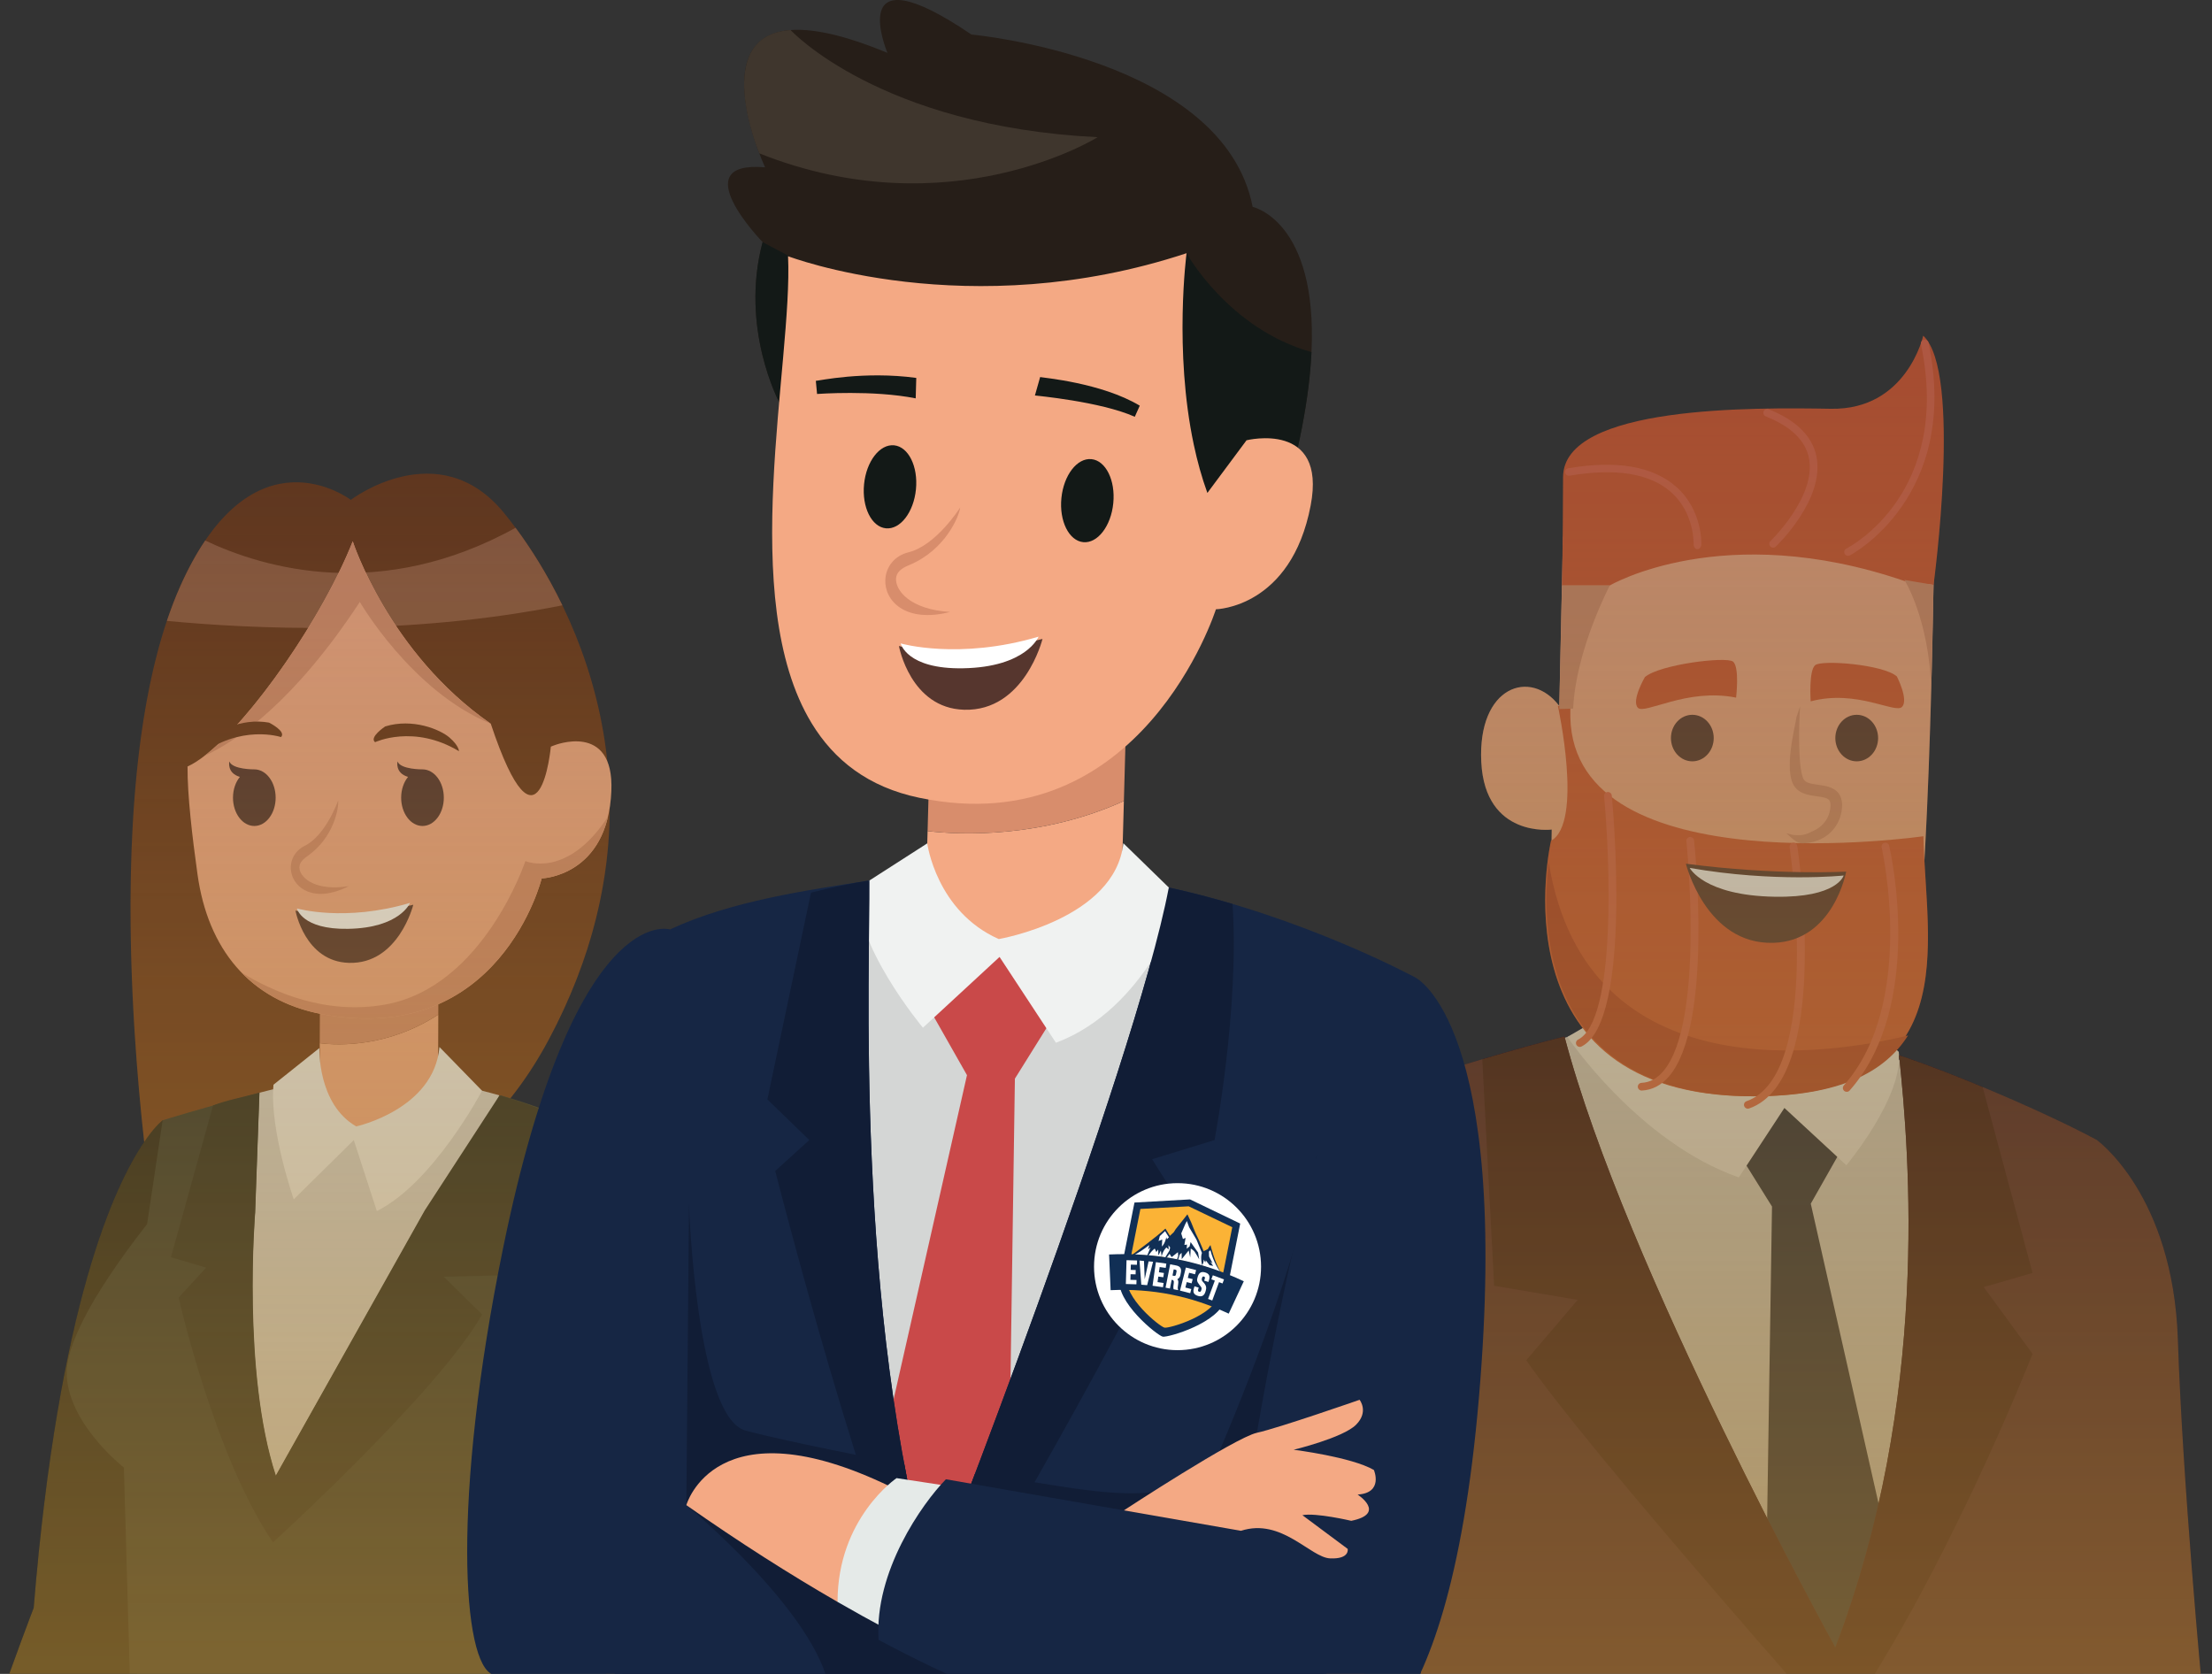 <svg width="481" height="364" viewBox="0 0 481 364" fill="none" xmlns="http://www.w3.org/2000/svg">
<rect x="0" y="0" width="481" height="364" fill="#333333" stroke="none"/>
<g opacity="0.7" clip-path="url(#clip0)">
<path d="M455.905 247.859C455.905 247.859 472.522 259.679 473.575 291.24C474.627 322.8 478.838 367.09 478.838 367.09C478.838 367.09 516.732 424.844 524.101 439.047C524.101 439.047 509.364 470.552 471.47 461.637C471.47 461.637 443.576 398.544 437.786 373.822L455.905 247.859Z" fill="#360F22"/>
<path d="M520.124 365.733L517.355 363.804L409.039 433.443L409.946 436.65L520.124 365.733Z" fill="#873A22"/>
<path d="M398.947 365.056C398.947 365.056 356.108 278.2 334.121 227.654C357.803 218.79 392.39 220.131 414.89 231.357C417.16 252.96 426.232 316.825 398.947 365.056Z" fill="#D4D6D5"/>
<path d="M401.453 248.159L393.752 261.748L412.55 344.897L399.802 361.4L384.024 345.785L385.323 262.366L378.63 251.629L388.156 237.787L401.453 248.159Z" fill="#111D36"/>
<path d="M400.9 217.324C400.9 217.324 399.152 232.92 388.156 237.787C388.156 237.787 364.544 227.654 358.85 215.091L340.84 225.486C340.84 225.486 356.141 248.322 378.104 256.039L388.02 240.932L401.495 253.394C401.495 253.394 413.956 238.487 412.888 228.744L400.9 217.324Z" fill="#F0F2F1"/>
<path d="M420.547 120.7C420.547 120.7 419.501 212.185 414.435 219.274C409.369 226.366 401.493 232.923 378.985 232.923C356.475 232.923 341.153 222.072 339.069 208.647C336.985 195.221 337.421 180.389 337.421 180.389C337.421 180.389 322.944 182.271 322.105 165.728C321.267 149.185 332.84 145.27 339.069 153.511L339.866 116.859C339.866 116.859 345.019 96.684 382.741 94.729C420.464 92.775 420.351 114.835 420.547 120.7Z" fill="#F4A984"/>
<path d="M420.452 127.191C420.452 127.191 426.74 80.819 418.203 73C418.203 73 414.646 89.171 398.16 88.891C381.674 88.612 339.94 88.088 339.892 103.74C339.843 119.394 339.653 127.316 339.653 127.316H350.05C350.05 127.316 374.639 112.837 414.122 126.343C416.311 127.092 417.997 126.754 420.452 127.191Z" fill="#D65730"/>
<path d="M418.242 181.844C418.242 181.844 342.262 192.815 341.472 155.954V153.652L338.762 153.511C338.762 153.511 344.339 178.92 337.267 182.832C337.267 182.832 324.332 238.378 380.983 238.393C427.651 238.405 418.746 205.383 418.242 181.844Z" fill="#D65730"/>
<path d="M350.049 127.316C350.049 127.316 342.643 141.391 342.085 154.097L339.069 154.179L339.652 127.316H350.049V127.316Z" fill="#D88D6C"/>
<path d="M399.094 160.495C399.094 163.29 401.175 165.555 403.745 165.555C406.313 165.555 408.395 163.29 408.395 160.495C408.395 157.7 406.313 155.435 403.745 155.435C401.175 155.435 399.094 157.7 399.094 160.495Z" fill="#56362E"/>
<path d="M363.347 160.495C363.347 163.29 365.43 165.555 367.998 165.555C370.566 165.555 372.649 163.29 372.649 160.495C372.649 157.7 370.566 155.435 367.998 155.435C365.43 155.435 363.347 157.7 363.347 160.495Z" fill="#56362E"/>
<path d="M391.954 183.383C393.069 183.383 394.253 183.164 395.369 182.717C398.201 181.586 400.066 179.194 400.487 176.159C400.703 174.601 400.475 173.403 399.788 172.499C398.743 171.119 396.96 170.877 395.389 170.661C393.597 170.416 392.479 170.217 392.082 169.213C390.879 166.164 391.206 156.905 391.434 153.596L390.633 155.953C390.545 157.23 388.115 166.011 389.744 170.136C390.699 172.557 393.109 172.887 395.046 173.151C396.187 173.308 397.368 173.469 397.783 174.016C398.041 174.357 398.113 174.962 397.994 175.815C397.592 178.712 395.626 180.063 394.498 180.592C392.888 181.348 392.275 181.823 389.795 181.544L388.434 181.194C389.351 181.924 390.5 183.383 391.954 183.383Z" fill="#D88D6C"/>
<path d="M377.515 151.705C377.515 151.705 378.32 145.001 376.83 143.859C375.341 142.716 360.934 144.467 357.681 147.233C357.681 147.233 354.678 152.375 356.16 153.911C357.64 155.445 366.864 149.535 377.515 151.705Z" fill="#D65730"/>
<path d="M393.734 152.513C393.734 152.513 393.266 145.856 394.707 144.645C396.148 143.431 409.548 144.493 412.474 147.099C412.474 147.099 415.064 152.095 413.614 153.699C412.165 155.304 403.788 149.84 393.734 152.513Z" fill="#D65730"/>
<path d="M336.768 187.52C344.995 238.074 398.409 229.188 414.89 225.179C409.905 233.074 400.11 238.399 381.371 238.393C334.835 238.38 335.166 200.906 336.768 187.52Z" fill="#BC4226"/>
<path d="M401.869 120.875C401.996 120.875 402.125 120.844 402.248 120.784C402.49 120.659 426.365 108.053 419.356 74.528C419.26 74.076 418.815 73.788 418.364 73.879C417.91 73.974 417.62 74.418 417.715 74.871C424.456 107.107 402.428 118.809 401.487 119.291C401.074 119.502 400.913 120.006 401.122 120.418C401.27 120.708 401.563 120.875 401.869 120.875Z" fill="#E26649"/>
<path d="M385.57 119.094C385.779 119.094 385.988 119.017 386.149 118.862C386.585 118.446 396.797 108.561 395.006 99.341C394.141 94.888 390.638 91.406 384.592 88.994C384.159 88.822 383.673 89.032 383.502 89.461C383.331 89.891 383.541 90.379 383.971 90.55C389.452 92.737 392.611 95.801 393.361 99.659C394.977 107.992 385.091 117.555 384.991 117.65C384.657 117.97 384.644 118.501 384.965 118.835C385.129 119.007 385.349 119.094 385.57 119.094Z" fill="#E26649"/>
<path d="M369.118 119.426C369.563 119.426 369.935 118.908 369.954 118.458C369.968 118.155 370.213 110.898 364.474 105.836C359.455 101.41 351.565 100.034 341.024 101.825C340.567 101.903 340.26 102.315 340.339 102.771C340.416 103.227 340.849 103.525 341.305 103.446C351.322 101.744 358.745 102.94 363.364 107.013C368.509 111.551 368.281 118.322 368.279 118.389C368.258 118.849 368.617 119.426 369.08 119.426C369.092 119.426 369.105 119.426 369.118 119.426Z" fill="#E26649"/>
<path d="M401.569 237.427C401.8 237.427 402.032 237.331 402.196 237.144C418.606 218.599 411.129 185.312 410.801 183.905C410.697 183.453 410.249 183.172 409.797 183.277C409.344 183.382 409.065 183.832 409.169 184.283C409.246 184.62 416.775 218.141 400.941 236.034C400.635 236.381 400.667 236.911 401.014 237.217C401.172 237.357 401.371 237.427 401.569 237.427Z" fill="#E26649"/>
<path d="M343.533 227.654C343.661 227.654 343.79 227.625 343.91 227.563C355.021 221.961 350.67 174.976 350.479 172.979C350.436 172.52 350.029 172.183 349.566 172.224C349.105 172.268 348.767 172.678 348.811 173.138C350.08 186.427 351.536 221.841 343.156 226.067C342.742 226.275 342.576 226.78 342.785 227.192C342.932 227.484 343.227 227.654 343.533 227.654Z" fill="#E26649"/>
<path d="M356.979 237.148C356.993 237.148 357.008 237.148 357.023 237.146C359.297 237.027 361.292 235.981 362.955 234.035C372.51 222.845 368.546 184.376 368.374 182.745C368.324 182.283 367.901 181.959 367.451 182C366.991 182.048 366.656 182.46 366.707 182.92C366.749 183.313 370.769 222.304 361.68 232.948C360.31 234.551 358.758 235.378 356.936 235.473C356.474 235.498 356.119 235.892 356.144 236.354C356.165 236.8 356.536 237.148 356.979 237.148Z" fill="#E26649"/>
<path d="M380.063 241.093C380.157 241.093 380.249 241.077 380.342 241.045C398.231 234.774 391.127 186.039 390.815 183.967C390.746 183.509 390.315 183.19 389.862 183.262C389.403 183.331 389.089 183.758 389.156 184.216C389.23 184.709 396.377 233.648 379.786 239.462C379.349 239.615 379.12 240.093 379.273 240.53C379.393 240.876 379.718 241.093 380.063 241.093Z" fill="#E26649"/>
<path d="M401.451 189.536C401.451 189.536 386.199 190.397 366.597 187.817C366.597 187.817 370.966 205.456 385.637 205.024C398.699 204.641 401.451 189.536 401.451 189.536Z" fill="#56362E"/>
<path d="M400.9 190.387C400.9 190.387 385.908 191.962 367.429 188.735C367.429 188.735 370.485 194.737 385.899 195.003C399.593 195.24 400.9 190.387 400.9 190.387Z" fill="white"/>
<path d="M414.121 126.106C414.121 126.106 419.52 134.658 419.947 150.09L420.452 127.191L414.121 126.106Z" fill="#D88D6C"/>
<path d="M282.859 243.017C282.859 243.017 317.502 231.05 340.198 225.388C353.401 275.69 399.094 358.281 399.094 358.281C419.729 304.175 415.223 251.074 412.954 229.471C423.993 233.069 444.24 241.597 455.905 247.858C455.905 247.858 462.338 330.455 439.744 472.228C439.744 472.228 388.148 494.211 309.531 466.705C309.531 466.705 317.594 359.479 297.674 305.683C297.674 305.684 280.776 255.304 282.859 243.017Z" fill="#360F22"/>
<path d="M431.361 279.879L441.98 294.4C441.98 294.4 422.978 342.991 399.507 376.503C399.507 376.503 345.299 315.345 331.887 295.796L343.062 282.671L324.9 279.599L322.321 230.336C328.54 228.491 334.717 226.755 340.198 225.388C353.401 275.69 399.094 358.281 399.094 358.281C419.729 304.175 415.223 251.074 412.954 229.471C417.756 231.037 424.302 233.535 431.125 236.374L441.98 276.805L431.361 279.879Z" fill="#21010E"/>
<path d="M249.176 457.143C245.049 420.288 248.061 378.71 248.061 378.71C248.061 378.71 255.019 336.377 260.013 293.841C264.866 252.505 282.86 243.016 282.86 243.016C296.224 271.7 304.164 326.334 304.164 326.334L293.271 381.129C295.942 404.43 301.702 432.848 301.289 450.787C293.955 454.423 275.003 460.399 249.176 457.143Z" fill="#360F22"/>
<path opacity="0.8" d="M568 440.027L554.142 418.523L556.551 417.057L536.849 384.706L533.617 386.672L520.125 365.734L517.356 363.805L488.701 382.228C482.943 373.346 478.838 367.09 478.838 367.09C478.838 367.09 474.627 322.8 473.575 291.24C472.522 259.679 455.905 247.859 455.905 247.859C449.315 244.322 439.987 240.062 431.125 236.375C430.243 236.007 429.364 235.647 428.494 235.291C428.128 235.142 427.769 234.999 427.407 234.853C426.867 234.635 426.328 234.417 425.795 234.204C425.413 234.052 425.04 233.906 424.664 233.757C424.155 233.557 423.649 233.358 423.149 233.165C422.784 233.023 422.425 232.885 422.065 232.747C421.567 232.556 421.077 232.369 420.591 232.187C420.248 232.057 419.907 231.929 419.57 231.803C419.082 231.622 418.606 231.447 418.134 231.275C417.822 231.161 417.509 231.047 417.205 230.937C416.704 230.758 416.224 230.588 415.745 230.421C415.495 230.333 415.236 230.241 414.992 230.157C414.285 229.913 413.6 229.682 412.953 229.471C412.988 229.806 413.026 230.171 413.062 230.521C413.017 230.501 412.974 230.482 412.931 230.462C412.954 229.876 412.948 229.3 412.887 228.745L412.471 228.348C413.376 227.346 414.187 226.291 414.889 225.178C414.724 225.218 414.534 225.261 414.363 225.301C420.936 214.988 419.205 200.236 418.469 187.227C419.698 165.662 420.25 139.202 420.451 127.188C420.456 127.157 426.168 84.956 419.266 74.32C419.238 74.266 419.208 74.215 419.169 74.169C418.868 73.725 418.551 73.319 418.202 72.999C418.202 72.999 418.09 73.476 417.85 74.221C417.766 74.342 417.723 74.484 417.711 74.635C416.298 78.728 411.407 89.115 398.158 88.89C381.673 88.612 339.938 88.087 339.89 103.739C339.862 112.962 339.784 119.478 339.725 123.295L339.069 153.511C332.841 145.27 321.268 149.185 322.106 165.728C322.945 182.271 337.421 180.389 337.421 180.389C337.421 180.389 337.396 181.262 337.387 182.75C337.346 182.775 337.31 182.808 337.267 182.832C337.267 182.832 331.629 207.105 344.171 223.564L340.841 225.486C340.841 225.486 340.855 225.508 340.863 225.517C340.668 225.57 340.47 225.622 340.277 225.676C340.253 225.581 340.224 225.482 340.199 225.388C338.87 225.719 337.498 226.074 336.097 226.446C336.034 226.462 335.975 226.478 335.913 226.494C334.525 226.862 333.107 227.249 331.667 227.649C331.602 227.666 331.539 227.684 331.474 227.702C330.032 228.103 328.568 228.518 327.093 228.943C327.027 228.963 326.962 228.98 326.896 229C325.415 229.427 323.924 229.864 322.429 230.307C322.393 230.317 322.357 230.327 322.322 230.337C302.791 236.134 282.86 243.017 282.86 243.017C282.86 243.017 264.865 252.507 260.013 293.842C255.02 336.378 248.062 378.711 248.062 378.711C248.062 378.711 245.05 420.288 249.177 457.144C249.525 457.189 249.858 457.212 250.203 457.253C250.777 462.202 251.452 467.086 252.277 471.778C252.763 471.839 253.222 471.869 253.702 471.923C255.616 482.763 258.334 492.517 262.172 499.534C278.752 529.845 284.238 526.157 287.88 527.257C291.521 528.357 303.106 524.49 303.106 524.49C303.106 524.49 303.891 519.818 302.454 517.424C301.016 515.031 295.584 514.9 295.584 514.9C295.584 514.9 289.463 510.366 288.814 506.092C288.166 501.818 293.556 492.963 293.556 492.963L299.736 504.433C299.736 504.433 302.708 508.351 307.923 506.994C311.683 506.016 307.477 497.561 307.477 497.561C307.477 497.561 304.768 472.761 296.631 468.138C298.121 467.617 298.941 467.259 298.941 467.259C298.941 467.259 299.47 461.07 299.734 451.514C300.299 451.264 300.82 451.022 301.289 450.788C301.703 432.849 295.941 404.431 293.271 381.13L303.861 327.858C315.717 384.426 309.531 466.706 309.531 466.706C311.977 467.562 314.397 468.369 316.791 469.132L311.232 564.398V564.397L308.974 603.124C289.415 642.056 297.674 731.508 297.674 731.508C298.34 731.799 298.995 732.065 299.647 732.323C299.437 733.865 299.203 735.801 298.995 737.986C298.993 737.986 298.992 737.986 298.99 737.986C298.99 737.986 298.979 738.12 298.963 738.312C298.352 744.918 298.012 753.699 299.391 760.886H298.842V768.776H326.596L326.935 763.391C326.935 763.391 338.375 768.353 354.106 768.353C358.427 768.353 366.685 768.428 373.053 768.493V768.776H399.952L400.286 763.391C400.286 763.391 411.6 768.353 427.1 768.353C434.633 768.353 454.368 768.587 454.368 768.587V760.886H454.866C454.866 760.886 457.658 741.37 422.128 741.417L406.75 729.979C407.552 729.364 407.889 728.932 407.889 728.932C407.849 727.8 407.817 726.636 407.789 725.452C407.78 725.058 407.775 724.651 407.765 724.251C407.75 723.456 407.735 722.657 407.723 721.842C407.716 721.345 407.712 720.838 407.708 720.335C407.701 719.595 407.693 718.854 407.69 718.099C407.688 717.554 407.686 717.004 407.686 716.453C407.685 715.713 407.686 714.967 407.688 714.216C407.69 713.657 407.693 713.097 407.697 712.532C407.702 711.759 407.709 710.979 407.717 710.196C407.722 709.644 407.727 709.095 407.735 708.539C407.746 707.713 407.759 706.878 407.774 706.043C407.782 705.512 407.789 704.985 407.799 704.451C407.82 703.383 407.843 702.306 407.869 701.227C407.875 700.936 407.881 700.647 407.888 700.354C407.921 699.007 407.958 697.652 407.997 696.294C408.015 695.704 408.034 695.112 408.053 694.52C408.077 693.706 408.103 692.893 408.13 692.077C408.152 691.433 408.175 690.789 408.198 690.144C408.224 689.403 408.251 688.662 408.279 687.92C408.305 687.206 408.333 686.492 408.362 685.779C408.387 685.111 408.415 684.444 408.443 683.777C408.474 683.037 408.504 682.299 408.536 681.56C408.564 680.906 408.593 680.252 408.622 679.6C408.655 678.862 408.688 678.124 408.723 677.389C408.752 676.773 408.781 676.161 408.81 675.548C408.847 674.775 408.883 674.001 408.922 673.232C408.947 672.742 408.971 672.257 408.996 671.769C409.099 669.734 409.204 667.717 409.313 665.733C409.317 665.662 409.32 665.589 409.325 665.517C409.372 664.664 409.419 663.825 409.467 662.984C409.493 662.522 409.519 662.057 409.545 661.599C409.592 660.781 409.64 659.975 409.687 659.17C409.712 658.721 409.74 658.27 409.766 657.825C409.813 657.037 409.859 656.26 409.907 655.486C409.935 655.028 409.963 654.571 409.991 654.119C410.038 653.358 410.085 652.605 410.132 651.863C410.158 651.443 410.186 651.03 410.211 650.617C410.261 649.842 410.311 649.069 410.36 648.314C410.378 648.045 410.394 647.783 410.412 647.517C410.668 643.623 410.914 640.033 411.142 636.845C411.153 636.693 411.165 636.533 411.176 636.382C411.225 635.694 411.273 635.037 411.32 634.39C411.334 634.194 411.349 633.995 411.363 633.804C411.407 633.19 411.451 632.6 411.494 632.026C411.51 631.818 411.525 631.609 411.539 631.406C411.58 630.868 411.619 630.347 411.656 629.848C411.674 629.612 411.691 629.383 411.71 629.157C411.739 628.767 411.768 628.385 411.796 628.022C411.83 627.577 411.863 627.153 411.894 626.751C411.905 626.616 411.916 626.469 411.926 626.338C412.154 623.417 412.292 621.765 412.292 621.765C418.426 599.987 427.418 520.448 431.227 485.035C431.228 485.028 431.228 485.021 431.229 485.015C431.666 480.95 432.036 477.458 432.325 474.711C432.97 474.526 433.568 474.348 434.132 474.176L457.825 510.943L498.578 484.712L499.597 486.364C501.373 489.251 504.971 490.108 507.628 488.274L507.903 488.084C510.017 486.626 510.893 483.91 510.273 481.404L510.743 482.165C513.072 485.947 517.356 487.359 520.311 485.318L520.617 485.107C522.972 483.481 523.768 480.153 522.815 476.954C525.205 478.889 528.148 479.358 530.318 477.86L530.624 477.648C533.531 475.642 533.955 470.867 531.617 466.897C533.681 468.247 536.34 468.332 538.462 466.866L538.769 466.656C541.598 464.704 542.415 460.727 540.745 457.572L568 440.027ZM448.595 408.011C448.647 407.565 448.698 407.119 448.749 406.675C448.875 407.006 449.002 407.337 449.129 407.668L448.595 408.011ZM369.701 600.709C357.034 652.134 369.701 731.508 369.701 731.508C370.977 731.814 372.198 732.08 373.396 732.327C373.189 733.868 372.959 735.802 372.754 737.985C372.752 737.985 372.751 737.985 372.749 737.985C372.749 737.985 372.739 738.114 372.725 738.3C372.518 740.549 372.346 743.048 372.259 745.654C367.313 743.176 359.989 741.402 349.101 741.416L335.496 731.445C336.62 730.788 337.212 730.327 337.212 730.327C337.048 729.858 336.903 729.324 336.769 728.746C336.759 728.704 336.749 728.666 336.738 728.623C336.614 728.064 336.505 727.447 336.407 726.793C336.395 726.713 336.382 726.638 336.37 726.557C336.278 725.909 336.2 725.215 336.131 724.485C336.121 724.376 336.109 724.271 336.1 724.161C336.035 723.429 335.983 722.658 335.94 721.852C335.934 721.724 335.925 721.594 335.92 721.464C335.881 720.651 335.852 719.805 335.833 718.925C335.83 718.784 335.828 718.639 335.826 718.496C335.811 717.6 335.803 716.676 335.807 715.719C335.807 715.584 335.81 715.446 335.811 715.309C335.817 714.323 335.831 713.311 335.856 712.267C335.859 712.158 335.862 712.046 335.865 711.936C335.893 710.846 335.929 709.732 335.976 708.586C335.978 708.551 335.98 708.514 335.981 708.479C336.029 707.316 336.087 706.126 336.151 704.912C336.155 704.847 336.158 704.782 336.162 704.716C336.226 703.538 336.3 702.335 336.38 701.116C336.389 700.969 336.399 700.822 336.409 700.673C336.487 699.495 336.573 698.298 336.665 697.09C336.679 696.901 336.692 696.712 336.708 696.522C336.8 695.328 336.898 694.121 337 692.904C337.017 692.698 337.034 692.494 337.052 692.287C337.156 691.071 337.265 689.846 337.379 688.612C337.398 688.401 337.418 688.189 337.437 687.979C337.552 686.745 337.671 685.505 337.795 684.26C337.816 684.048 337.838 683.837 337.858 683.625C337.983 682.374 338.112 681.118 338.244 679.862C338.264 679.671 338.284 679.48 338.305 679.289C338.441 678.001 338.581 676.714 338.723 675.428C338.738 675.293 338.753 675.16 338.768 675.025C338.912 673.724 339.06 672.427 339.21 671.135C339.217 671.068 339.225 671 339.234 670.933C339.385 669.64 339.536 668.353 339.689 667.074C339.712 666.888 339.733 666.7 339.756 666.515C339.904 665.296 340.052 664.088 340.201 662.889C340.228 662.663 340.256 662.436 340.284 662.211C340.428 661.053 340.573 659.908 340.718 658.774C340.752 658.509 340.786 658.243 340.82 657.98C340.961 656.885 341.102 655.805 341.241 654.738C341.278 654.461 341.314 654.183 341.351 653.908C341.492 652.847 341.63 651.799 341.769 650.772C341.803 650.526 341.835 650.283 341.868 650.039C342.009 649 342.148 647.978 342.285 646.981C342.315 646.764 342.345 646.552 342.373 646.338C342.513 645.331 342.651 644.34 342.785 643.382C342.809 643.216 342.831 643.055 342.855 642.891C342.983 641.98 343.109 641.09 343.232 640.228C343.262 640.011 343.293 639.799 343.324 639.585C343.435 638.812 343.544 638.064 343.648 637.337C343.68 637.119 343.712 636.895 343.743 636.682C343.845 635.984 343.942 635.322 344.037 634.672C344.083 634.359 344.13 634.043 344.175 633.741C344.261 633.153 344.345 632.589 344.426 632.046C344.465 631.785 344.504 631.523 344.541 631.274C344.618 630.76 344.692 630.273 344.761 629.809C344.802 629.542 344.842 629.279 344.88 629.028C344.942 628.621 345.001 628.231 345.056 627.869C345.092 627.632 345.127 627.408 345.16 627.191C345.201 626.924 345.24 626.671 345.276 626.437C345.512 624.912 345.647 624.069 345.647 624.069C356.758 600.263 372.289 511.944 372.289 511.944L369.701 600.709Z" fill="url(#paint0_linear)"/>
</g>
<g opacity="0.8" clip-path="url(#clip1)">
<path d="M33.244 262.996C33.244 262.996 19.023 172.649 39.231 127.415C54.918 92.299 76.28 108.7 76.28 108.7C76.28 108.7 95.364 94.159 109.585 111.527C123.807 128.893 147.756 172.773 119.315 226.089C90.875 279.401 33.244 262.996 33.244 262.996Z" fill="#6A371A"/>
<path d="M35.356 243.613C35.356 243.613 14.781 258.451 7.329 349.636C7.329 349.636 -9.054 392.077 -18.418 428.712C-18.418 428.712 -11.101 438.737 4.31 435.877L34.018 351.947C34.018 351.946 46.761 247.687 35.356 243.613Z" fill="#131917"/>
<path d="M122.287 131.63C119.035 124.908 115.428 119.231 112.115 114.774C82.881 130.909 57.656 123.716 44.619 117.545C42.778 120.264 40.968 123.52 39.23 127.414C38.154 129.823 37.18 132.371 36.291 135.015C54.695 136.778 88.478 138.391 122.287 131.63Z" fill="#935C41"/>
<path d="M59.924 327.945L95.309 264.047L108.622 238.197C87.717 232.176 69.447 234.145 56.4 237.621L52.516 263.411C52.517 263.411 52.541 305.444 59.924 327.945Z" fill="#D4D6D5"/>
<path d="M69.531 226.848L69.449 247.864L95.202 247.965L95.31 220.624C84.603 227.614 73.927 227.413 69.531 226.848Z" fill="#F4A984"/>
<path d="M95.309 220.624L95.392 199.562L69.639 199.462L69.53 226.847C73.927 227.413 84.603 227.614 95.309 220.624Z" fill="#D88D6C"/>
<path d="M108.9 238.197L92.506 263.2L60.011 320.941C52.627 298.44 55.494 263.625 55.494 263.625L56.418 237.621C43.379 241.096 35.364 243.613 35.364 243.613L31.986 266.181C18.654 283.221 14.643 293.125 14.518 298.079C14.235 309.224 26.943 319.13 26.943 319.13L28.571 376.333C72.912 393.542 104.114 377.319 104.114 377.319C109.034 343.869 130.689 295.043 130.689 295.043V247.03C123.885 243.053 115.813 240.19 108.9 238.197Z" fill="#25302C"/>
<path d="M69.449 227.908C69.449 227.908 68.994 240.074 77.464 244.945C77.464 244.945 94.369 241.239 95.559 227.677L104.825 237.185C104.825 237.185 94.234 257.261 81.943 263.342L76.932 247.916L63.881 260.793C63.881 260.793 58.588 245.758 59.468 235.879L69.449 227.908Z" fill="#F0F2F1"/>
<path d="M44.829 275.655L38.845 282.163C38.845 282.163 46.698 316.979 59.37 335.376C59.37 335.376 95.188 302.824 104.826 285.844L96.509 277.635L108.623 277.35L120.613 242.467C116.537 240.74 112.532 239.322 108.623 238.196L92.367 263.2L59.94 320.941C52.558 298.44 55.459 263.625 55.459 263.625L56.401 237.621C52.583 238.638 49.188 239.271 46.328 240.383L37.175 273.389L44.829 275.655Z" fill="#1B2320"/>
<path d="M120.449 162.1L119.78 162.358C119.78 162.358 117.32 189.152 106.716 157.372C84.535 142.028 76.703 117.712 76.703 117.712C69.446 136.128 50.792 162.132 40.782 166.681C40.725 172.766 41.804 181.954 42.95 190.153C45.193 206.199 54.143 217.589 70.153 220.565C108.754 227.739 117.79 191.016 117.79 191.016C117.79 191.016 132.156 190.636 132.937 172.023C133.581 156.804 120.449 162.1 120.449 162.1Z" fill="#F4A984"/>
<path d="M78.246 130.891C78.246 130.891 89.493 150.328 106.716 157.372C84.486 141.964 76.703 117.712 76.703 117.712C70.252 134.082 54.801 156.43 44.418 164.395C51.557 161.106 63.978 152.636 78.246 130.891Z" fill="#D88D6C"/>
<path d="M114.248 187.246C114.248 187.246 105.177 214.514 83.916 218.418C70.975 220.797 59.511 215.776 52.517 211.485C56.928 216.045 62.792 219.196 70.154 220.565C108.755 227.739 117.791 191.016 117.791 191.016C117.791 191.016 129.166 190.624 132.214 177.571C123.304 191.243 114.248 187.246 114.248 187.246Z" fill="#D88D6C"/>
<path d="M64.249 198.007C64.249 198.007 74.243 200.612 89.869 196.743C89.869 196.743 86.656 209.696 75.873 209.38C66.271 209.101 64.249 198.007 64.249 198.007Z" fill="#56362E"/>
<path d="M64.566 197.547C64.566 197.547 74.97 200.552 89.167 196.335C89.167 196.335 87.009 201.786 75.68 201.981C65.612 202.155 64.566 197.547 64.566 197.547Z" fill="white"/>
<path d="M61.107 160.284C61.107 160.284 52.311 157.335 43.227 164.393C43.227 164.393 43.064 163.254 44.893 161.23C46.722 159.203 52.385 156.025 58.509 157.14C58.509 157.14 62.328 159.045 61.107 160.284Z" fill="#6A371A"/>
<path d="M81.559 161.396C81.559 161.396 89.943 157.422 99.804 163.35C99.804 163.35 99.83 162.199 97.771 160.407C95.714 158.613 89.713 156.133 83.764 157.966C83.765 157.966 80.202 160.312 81.559 161.396Z" fill="#6A371A"/>
<path d="M75.853 192.695C68.409 196.476 63.937 193.21 63.314 189.593C62.905 187.239 64.068 185.015 66.275 183.925C70.817 181.686 73.504 174.182 73.53 174.106C73.694 175.763 72.558 182.146 66.897 186.125C65.673 186.982 64.938 187.843 65.139 189.007C65.489 191.037 68.709 193.831 75.853 192.695Z" fill="#D88D6C"/>
<path d="M55.302 167.303C55.302 167.303 50.538 167.362 49.874 165.576C49.874 165.576 49.269 168.09 52.16 168.939C51.242 170.063 50.664 171.668 50.664 173.456C50.664 176.858 52.74 179.613 55.302 179.613C57.864 179.613 59.94 176.858 59.94 173.456C59.94 170.059 57.864 167.303 55.302 167.303Z" fill="#56362E"/>
<path d="M91.87 167.303C91.87 167.303 87.105 167.362 86.44 165.576C86.44 165.576 85.836 168.09 88.728 168.939C87.81 170.063 87.232 171.668 87.232 173.456C87.232 176.858 89.308 179.613 91.87 179.613C94.431 179.613 96.508 176.858 96.508 173.456C96.508 170.059 94.431 167.303 91.87 167.303Z" fill="#56362E"/>
<path d="M129.398 247.029C129.398 247.029 154.84 256.916 159.888 356.689C159.888 356.689 161.019 401.695 159.332 442.259C159.332 442.259 147.358 446.051 132.359 441.499L131.747 358.388C131.747 358.388 107.651 257.905 129.398 247.029Z" fill="#25302C"/>
<path opacity="0.8" d="M125.546 589.334L232.507 577.199L229.577 549.271L229.582 549.27L229.32 546.793C230.007 546.535 231.683 545.653 231.399 543.167C231.047 540.064 224.864 485.724 224.864 485.724L212.136 481.231L173.3 485.638C172.929 485.156 172.411 484.885 171.839 484.95L170.022 485.156L168.954 475.776C169.888 475.439 170.524 474.534 170.407 473.504L170.326 472.799C170.19 471.598 169.102 470.732 167.898 470.869L162.963 471.429C163.169 470.175 163.364 468.532 163.64 466.047C163.64 466.047 162.841 456.415 159.259 450.293C159.464 450.227 159.601 450.179 159.601 450.179V438.528L159.477 438.532C160.949 398.989 159.887 356.691 159.887 356.691C155.522 270.433 135.919 251.362 130.687 247.777V247.031C124.558 243.448 117.405 240.776 110.991 238.823C113.957 235.094 116.757 230.884 119.314 226.091C128.997 207.941 132.599 190.888 132.588 175.599C132.761 174.487 132.884 173.303 132.937 172.026C133.056 169.207 132.701 167.096 132.046 165.52C130.676 152.506 126.835 141.045 122.282 131.633C122.284 131.633 122.285 131.633 122.287 131.632C122.097 131.24 121.902 130.864 121.711 130.479C121.262 129.579 120.809 128.7 120.35 127.84C120.158 127.479 119.967 127.11 119.774 126.757C119.519 126.292 119.262 125.845 119.005 125.393C118.805 125.041 118.606 124.684 118.406 124.34C118.149 123.898 117.891 123.471 117.633 123.042C117.43 122.705 117.229 122.368 117.026 122.039C116.768 121.621 116.511 121.214 116.253 120.809C116.052 120.492 115.85 120.178 115.65 119.868C115.392 119.472 115.135 119.082 114.879 118.699C114.676 118.398 114.476 118.104 114.276 117.811C114.023 117.443 113.771 117.076 113.521 116.721C113.32 116.436 113.122 116.163 112.922 115.886C112.673 115.542 112.425 115.195 112.179 114.864C112.158 114.836 112.136 114.804 112.116 114.776C112.115 114.776 112.115 114.777 112.114 114.777C111.248 113.613 110.4 112.522 109.586 111.529C95.365 94.159 76.28 108.7 76.28 108.7C76.28 108.7 59.404 95.773 44.636 117.553C44.631 117.55 44.625 117.548 44.619 117.545C44.465 117.772 44.313 118.026 44.16 118.26C43.948 118.584 43.737 118.908 43.527 119.246C43.236 119.715 42.946 120.207 42.657 120.705C42.463 121.038 42.269 121.364 42.076 121.711C41.749 122.298 41.425 122.92 41.102 123.546C40.95 123.841 40.796 124.121 40.645 124.425C40.169 125.379 39.697 126.37 39.231 127.414C38.714 128.57 38.227 129.763 37.754 130.976C37.722 131.057 37.69 131.137 37.658 131.218C24.361 165.678 28.411 221.842 31.354 248.312C24.988 257.643 12.723 283.642 7.33 349.636C7.33 349.636 -9.053 392.077 -18.417 428.712C-18.417 428.712 -18.072 429.17 -17.416 429.845L-19.359 437.387C-19.359 437.387 -18.687 438.055 -17.434 438.925C-18.693 442.473 -22.264 452.808 -22.724 457.194C-23.289 462.529 -18.558 473.879 -15.632 476.028C-15.632 476.028 -9.884 479.693 -8.06 481.173C-8.06 481.173 -5.595 482.205 -4.837 478.451C-4.837 478.451 -1.477 478.885 -0.629 476.08C-0.629 476.08 2.361 472.789 2.811 467.101C2.811 467.101 1.171 460.39 -0.736 457.646C-0.736 457.646 2.29 448.623 0.713 442.594C1.126 442.523 1.527 442.472 1.953 442.38L4.057 435.913C4.144 435.898 4.223 435.894 4.311 435.877L28.334 368.007L28.571 376.333C28.571 376.333 -6.869 432.64 27.827 553.041C27.827 553.041 29.275 553.604 32.473 554.331C35.936 570.574 38.886 583.617 40.564 589.371C47.103 611.797 53.44 738.363 53.556 740.697C53.496 740.884 41.285 779.597 34.074 784.678L18.254 788.423C18.254 788.423 14.296 792.271 17.762 798.216H57.957L71.701 764.022L70.766 798.216H74.964L77.673 784.854C76.57 791.947 76.37 797.112 78.067 797.367H108.895C108.895 797.367 113.499 799.038 108.501 742.118H108.497C108.498 742.037 108.5 741.959 108.501 741.878C129.301 665.578 128.367 614.543 125.546 589.334ZM137.653 450.387C137.704 450.401 137.755 450.42 137.806 450.434C137.769 450.489 137.732 450.545 137.687 450.612C137.675 450.536 137.665 450.462 137.653 450.387ZM164.742 476.352L165.798 485.633L164.394 485.792C163.821 485.857 163.377 486.237 163.124 486.79L140.121 489.4C140.157 486.764 140.16 484.09 140.118 481.381C140.518 481.799 140.953 482.076 141.434 482.106C141.434 482.106 143.219 482.237 145.087 480.992C145.087 480.992 148.345 483.995 151.429 480.395C151.429 480.395 155.352 481.982 156.988 478.849C156.988 478.849 159.512 480.561 161.098 477.052C161.147 476.945 161.189 476.85 161.236 476.748L164.742 476.352ZM132.245 425.974C126.774 407.855 117.929 390.774 104.144 377.125C107.2 356.569 116.521 330.291 123.256 313.076C126.646 337.108 131.747 358.388 131.747 358.388L132.245 425.974ZM75.019 740.752C68.003 760.831 49.87 782.875 49.87 782.875H49.867C54.394 777.102 69.088 757.624 75 740.751H75.019C75.381 719.276 78.062 694.719 79.944 680.794C90.713 601.027 73.837 568.056 73.837 568.056C74.384 564.6 74.813 561.076 75.179 557.526C77.661 557.49 80.223 557.435 82.934 557.339C82.938 557.388 82.942 557.437 82.946 557.486C83.015 558.366 83.086 559.238 83.16 560.104C83.196 560.53 83.232 560.957 83.269 561.379C83.376 562.582 83.486 563.773 83.603 564.945C83.625 565.162 83.648 565.372 83.67 565.587C83.772 566.584 83.877 567.567 83.987 568.538C84.03 568.916 84.073 569.291 84.117 569.665C84.223 570.565 84.331 571.451 84.445 572.325C84.479 572.593 84.513 572.867 84.548 573.133C84.694 574.231 84.847 575.304 85.004 576.354C85.047 576.633 85.09 576.903 85.133 577.178C85.259 577.99 85.389 578.787 85.523 579.567C85.575 579.864 85.625 580.162 85.677 580.454C85.856 581.454 86.039 582.436 86.232 583.376C86.406 584.224 86.569 585.135 86.728 586.07C86.764 586.284 86.801 586.492 86.837 586.71C86.974 587.549 87.104 588.427 87.231 589.328C87.289 589.745 87.345 590.17 87.401 590.6C87.47 591.127 87.535 591.673 87.601 592.219C87.722 593.235 87.839 594.275 87.948 595.354C87.961 595.477 87.973 595.6 87.986 595.723C92.547 641.263 87.778 740.748 87.778 740.748L87.83 740.751L87.778 741.179C87.359 742.699 84.38 753.562 81.632 765.343L83.538 755.941C83.535 755.944 82.671 745.971 75.019 740.752Z" fill="url(#paint1_linear)"/>
</g>
<g clip-path="url(#clip2)">
<path d="M272.391 44.988C266.028 12.464 211.239 7.509 211.239 7.509C183.268 -11.462 192.971 11.495 192.971 11.495C145.565 -8.18 166.369 36.385 166.369 36.385C148.53 34.859 165.833 52.645 165.833 52.645C160.829 71.341 169.427 87.432 169.427 87.432L257.929 109.04L277.75 113.98C282.616 98.185 284.74 85.986 285.184 76.564C286.531 47.966 272.391 44.988 272.391 44.988Z" fill="#261E18"/>
<path d="M258.018 55.061C258.018 55.061 216.172 72.429 206.384 70.866C196.594 69.304 165.833 52.645 165.833 52.645C160.829 71.341 169.427 87.432 169.427 87.432L257.929 109.04L277.75 113.98C282.616 98.185 284.74 85.986 285.184 76.564C267.093 71.49 258.018 55.061 258.018 55.061Z" fill="#131917"/>
<path d="M258.265 196.061C237.303 191.499 211.597 188.819 185.002 192.998C185.169 210.326 185.673 285.153 202.747 344.629C202.747 344.629 250.671 235.96 258.265 196.061Z" fill="#D4D6D5"/>
<path d="M200.747 217.014L210.27 233.797L187.028 336.496L202.787 356.877L219.113 342.081L220.689 234.56L228.964 221.299L217.187 204.203L200.747 217.014Z" fill="#C94949"/>
<path d="M201.704 180.723L201 206.322L243.472 207.487L244.389 174.184C226.542 182.266 208.938 181.592 201.704 180.723Z" fill="#F4A984"/>
<path d="M244.39 174.184L245.095 148.529L202.623 147.363L201.704 180.723C208.938 181.592 226.542 182.266 244.39 174.184Z" fill="#D88D6C"/>
<path d="M271.059 95.74L262.545 107.19C261.313 103.796 260.349 100.269 259.595 96.723C255.23 76.208 258.017 55.061 258.017 55.061C210.529 70.762 171.363 55.711 171.363 55.711C172.427 78.888 160.092 130.272 176.48 157.25C181.362 165.288 188.788 171.165 199.886 173.477C248.232 183.548 264.402 132.491 264.402 132.491C264.402 132.491 280.765 132.208 285.011 109.886C288.534 91.394 271.059 95.74 271.059 95.74Z" fill="#F4A984"/>
<path d="M199.172 106.415C198.682 111.398 195.757 115.193 192.641 114.884C189.525 114.578 187.398 110.29 187.89 105.304C188.381 100.32 191.306 96.529 194.421 96.835C197.539 97.142 199.666 101.43 199.172 106.415Z" fill="#131917"/>
<path d="M242.083 109.425C241.593 114.408 238.667 118.203 235.551 117.895C232.435 117.586 230.306 113.297 230.801 108.314C231.294 103.33 234.218 99.538 237.332 99.843C240.448 100.151 242.577 104.442 242.083 109.425Z" fill="#131917"/>
<path d="M206.6 133.076C196.74 135.591 192.295 130.518 192.514 126.052C192.657 123.142 194.636 120.808 197.549 120.099C203.546 118.644 208.742 110.438 208.795 110.353C208.549 112.367 205.496 119.654 197.701 122.879C196.017 123.577 194.914 124.403 194.842 125.841C194.717 128.346 197.801 132.525 206.6 133.076Z" fill="#D88D6C"/>
<path d="M177.67 85.67L177.402 82.816C178.02 82.799 187.88 80.645 199.243 82.178L199.12 86.625C189.84 84.774 177.824 85.666 177.67 85.67Z" fill="#131917"/>
<path d="M246.761 90.631C239.284 87.297 225.175 86.035 225.044 86L226.178 81.996C226.729 82.137 239.526 83.227 247.842 88.215L246.761 90.631Z" fill="#131917"/>
<path d="M171.921 6.537C171.921 6.537 191.232 27.494 238.683 29.834C238.683 29.834 206.603 49.858 165.112 33.35C165.112 33.349 154.255 7.682 171.921 6.537Z" fill="#3F362D"/>
<path d="M307.821 212.596C307.821 212.596 283.62 199.404 254.158 192.992C246.562 232.889 202.747 344.628 202.747 344.628C185.673 285.152 189.234 208.787 189.064 191.461C175.655 193.568 159.065 195.873 145.699 202.108C145.699 202.108 127.696 282.847 135.623 466.69C135.623 466.69 195.466 488.175 291.513 469.884C291.513 469.884 282.478 341.128 294.955 290.78C294.955 290.781 303.874 244.242 307.821 212.596Z" fill="#162644"/>
<path d="M294.955 290.781C294.955 290.781 298.934 270.014 302.755 246.792L286.294 251.408C281.671 278.422 263.994 318.275 263.994 318.275C253.529 330.036 231.814 322.505 212 320.518C206.504 335.052 202.748 344.628 202.748 344.628C200.311 336.136 198.296 327.299 196.627 318.341C181.722 315.67 166.193 312.237 162.061 311.068C151.421 308.057 149.824 262.132 149.824 262.132L140.423 235.409C137.485 263.897 134.29 313.923 135.576 391.251C148.643 393.43 175.324 396.075 200.684 387.534C200.684 387.534 239.126 400.858 253.404 402.23C264.106 403.256 278.828 411.356 288.192 426.015C287.039 386.592 286.782 323.762 294.955 290.781Z" fill="#111D36"/>
<path d="M145.699 202.109C145.699 202.109 124.915 195.486 109.37 271.54C98.191 326.235 100.519 361.936 107.209 364.15C113.9 366.366 156.312 384.559 229.752 349.189L221.039 336.938L149.242 327.299L149.863 257.876L145.699 202.109Z" fill="#162644"/>
<path d="M201.63 183.395C201.63 183.395 203.594 198.19 217.186 204.204C217.186 204.204 242.491 199.882 244.274 183.363L257.04 195.802C257.04 195.802 249.22 219.448 229.611 226.75L217.354 208.09L200.694 223.481C200.694 223.481 185.291 205.07 186.61 193.038L201.63 183.395Z" fill="#F0F2F1"/>
<path d="M175.988 247.912L168.573 254.637C168.573 254.637 188.396 332.496 202.643 360.721C202.643 360.721 243.766 291.94 256.713 261.885L250.525 252.078L264.099 247.912C264.099 247.912 269.539 219.463 268.017 196.569C263.587 195.256 258.944 194.033 254.158 192.992C246.562 232.889 202.747 344.628 202.747 344.628C185.673 285.152 189.234 208.787 189.064 191.461C185.126 192.08 180.811 192.988 176.35 194.11L166.867 239.071L175.988 247.912Z" fill="#111D36"/>
<path d="M221.038 336.938L149.241 327.299C149.241 327.299 177.756 350.796 180.388 367.554C194.124 364.201 210.463 358.479 229.751 349.189L221.038 336.938Z" fill="#111D36"/>
<path d="M193.646 323.283C155.564 304.866 149.241 327.299 149.241 327.299C160.876 335.459 171.842 342.412 182.128 348.346C189.212 335.512 193.646 323.283 193.646 323.283Z" fill="#F4A984"/>
<path d="M205.337 323.009L194.96 321.423C194.96 321.423 182.102 330.143 182.128 348.345C185.729 350.422 189.242 352.367 192.672 354.2C197.335 339.068 202.298 330.015 205.337 323.009Z" fill="#E5EAE8"/>
<path d="M307.821 212.596C287.856 208.332 269.846 332.882 269.846 332.882L205.691 321.676C200.478 327.011 190.092 341.773 191.047 356.601C254.682 390.585 290.796 381.477 290.796 381.477C290.796 381.477 314.703 384.792 321.606 303.772C328.511 222.75 307.821 212.596 307.821 212.596Z" fill="#162644"/>
<path d="M244.39 328.435C244.39 328.435 268.541 312.616 273.305 311.569C278.052 310.526 295.643 304.393 295.643 304.393C295.643 304.393 297.715 306.979 294.867 309.825C292.017 312.67 281.306 315.257 281.306 315.257C281.306 315.257 293.83 316.81 298.752 319.655C298.752 319.655 300.912 324.656 295.211 325C295.211 325 301.602 329.138 293.83 330.711C293.83 330.711 286.144 328.9 283.206 329.485L293.054 336.815C293.054 336.815 293.572 339.057 289.255 338.883C284.935 338.712 278.716 330.003 269.847 332.881L244.39 328.435Z" fill="#F4A984"/>
<path d="M195.473 140.48C195.473 140.48 207.652 143.654 226.694 138.94C226.694 138.94 222.779 154.724 209.638 154.339C197.936 153.998 195.473 140.48 195.473 140.48Z" fill="#56362E"/>
<path d="M195.858 139.919C195.858 139.919 208.536 143.581 225.836 138.442C225.836 138.442 223.207 145.085 209.401 145.322C197.133 145.534 195.858 139.919 195.858 139.919Z" fill="white"/>
<path d="M256.057 293.6C266.085 293.6 274.215 285.47 274.215 275.442C274.215 265.414 266.085 257.284 256.057 257.284C246.029 257.284 237.899 265.414 237.899 275.442C237.899 285.47 246.029 293.6 256.057 293.6Z" fill="white"/>
<path d="M258.776 260.817L246.69 261.5L243.454 277.778C242.41 283.031 251.694 290.436 252.842 290.664C253.99 290.892 265.401 287.602 266.445 282.349L269.681 266.071L258.776 260.817Z" fill="#112F55"/>
<path d="M258.593 261.738L247.257 262.359L244.217 277.651C243.237 282.58 251.948 289.528 253.026 289.742C254.103 289.956 264.81 286.869 265.79 281.94L268.83 266.648L258.593 261.738Z" fill="#112F55"/>
<path d="M255.855 275.508L245.372 276.005L245.073 277.51C244.165 282.075 252.233 288.509 253.231 288.708C254.229 288.906 264.144 286.047 265.052 281.482L265.351 279.977L255.855 275.508Z" fill="#FBB336"/>
<path d="M258.478 262.318L247.979 262.893L246.072 272.485C245.164 277.05 254.834 275.438 255.842 275.574C257.552 275.804 265.143 281.022 266.051 276.457L267.958 266.865L258.478 262.318Z" fill="#FBB336"/>
<path d="M263.14 271.105L262.883 271.742L261.735 272.342L260.435 269.456L258.936 265.976L258.246 264.623L256.499 266.831L254.464 269.19L253.464 267.453C250.216 270.12 247.562 272.189 246.613 272.859C246.935 272.843 247.289 272.814 247.589 272.876C247.813 272.922 248.054 272.883 248.28 272.922C248.251 272.916 248.384 272.932 248.392 272.933C248.432 272.936 248.473 272.938 248.513 272.941C248.614 272.947 248.715 272.954 248.815 272.96C249.017 272.973 249.218 272.986 249.42 272.999C250.832 273.089 252.234 273.224 253.631 273.453C254.989 273.676 256.333 273.966 257.678 274.251C258.614 274.449 259.542 274.703 260.447 275.02C260.539 274.984 260.641 274.973 260.737 274.992C260.857 275.016 260.953 275.081 261.021 275.169C261.079 275.16 261.138 275.161 261.195 275.173C261.817 275.301 262.403 275.559 262.972 275.837C263.039 275.823 263.107 275.822 263.174 275.837C263.496 275.906 263.802 276.046 264.106 276.17C264.18 276.2 264.255 276.23 264.329 276.258C264.332 276.259 264.336 276.26 264.34 276.262C264.381 276.275 264.421 276.289 264.463 276.3C264.527 276.318 264.592 276.329 264.657 276.344C264.681 276.341 264.71 276.344 264.733 276.342C264.892 276.331 265.032 276.398 265.129 276.506C265.211 276.517 265.292 276.529 265.373 276.544C264.119 274.788 263.14 271.105 263.14 271.105Z" fill="white"/>
<path d="M246.766 272.825C248.636 271.839 249.853 270.743 249.892 270.751C249.935 270.759 249.646 271.696 249.646 271.696L250.17 271.265L249.467 273C249.556 273.006 249.645 273.012 249.733 273.018C249.824 272.905 249.921 272.777 250.014 272.635C250.379 272.084 251.045 271.521 251.088 271.511C251.131 271.502 251.441 272.269 251.441 272.269L251.849 271.709C251.849 271.709 251.864 272.899 251.879 272.973C251.894 273.047 252.438 271.928 252.438 271.928L252.598 273.252C252.853 271.937 253.632 271.27 253.632 271.27L254.124 271.7L254.084 270.771L254.448 271.283L254.299 271.945L253.387 273.41C253.468 273.423 253.55 273.436 253.631 273.449C253.661 273.454 253.691 273.459 253.721 273.464L254.322 272.657L254.775 273.364L256.135 272.295L256.202 273.105L255.929 273.88C256.015 273.898 256.1 273.915 256.186 273.933L256.542 272.816L256.938 272.431L256.97 273.801L258.478 271.927L258.812 273.443L258.931 271.499C258.931 271.499 259.508 271.839 259.77 272.191C260.032 272.543 260.779 273.872 260.779 273.872L260.517 272.369L258.9 270.094L258.683 271.027L258.045 271.543L258.119 270.636L257.548 270.722L257.801 269.176L257.232 269.44L256.859 268.217L257.746 266.159L258.087 265.523L258.583 266.876L260.163 269.546L261.361 272.446C260.973 273.488 261.397 275.142 261.397 275.142C261.776 274.577 261.753 273.899 261.753 273.899C261.899 274.14 262.105 274.551 262.105 274.551C262.089 274.424 262.214 274.093 262.214 274.093L263.014 275.114L263.803 275.282L263.205 274.37L263.681 274.691C263.315 274.054 262.901 273.218 262.901 273.218L262.872 272.176L263.201 271.858C263.906 274.5 264.921 275.987 265.353 276.534C265.37 276.537 265.387 276.54 265.404 276.543C264.161 274.575 263.216 270.743 263.216 270.743C263.216 270.743 262.705 271.431 262.707 271.538C262.708 271.645 261.733 272.066 261.733 272.066C261.733 272.066 260.84 269.86 260.427 269.103C260.013 268.346 259.042 265.856 259.042 265.856L258.206 264.062L255.645 267.297L255.249 267.936L254.394 268.737L253.422 267.159C251.38 269.056 247.376 271.97 246.251 272.82C246.307 272.82 246.707 272.824 246.766 272.825Z" fill="#112F55"/>
<path d="M253.344 267.712L254.177 269.05L253.753 269.486L253.619 269.035C253.619 269.035 253.35 270.401 252.657 271.066L252.724 269.537L251.927 269.863L252.203 268.791L253.344 267.712Z" fill="white"/>
<path d="M267.183 285.659C258.979 281.817 250.556 280.143 241.506 280.554C241.394 277.968 241.281 275.381 241.169 272.795C251.463 272.3 261.141 274.224 270.463 278.619C269.369 280.965 268.276 283.312 267.183 285.659Z" fill="#112F55"/>
<path d="M242.196 273.577L242.395 279.804C246.696 279.698 250.753 280.037 254.795 280.841C258.837 281.645 262.715 282.883 266.649 284.626L269.215 278.949C264.909 277.026 260.468 275.602 256.013 274.716C251.558 273.83 246.909 273.447 242.196 273.577Z" fill="#112F55"/>
<path d="M244.817 279.215L244.963 274.034L247.256 274.095L247.23 275.035L245.901 274.998L245.869 276.146L246.962 276.177L246.936 277.117L245.842 277.086L245.808 278.306L247.136 278.343L247.11 279.28L244.817 279.215Z" fill="white"/>
<path d="M250.732 274.374L249.445 279.471L248.175 279.36L247.789 274.116L248.76 274.201L248.918 278.177L249.764 274.289L250.732 274.374Z" fill="white"/>
<path d="M250.62 279.594L251.348 274.462L253.619 274.78L253.487 275.711L252.171 275.525L252.01 276.662L253.093 276.816L252.961 277.747L251.878 277.593L251.707 278.801L253.023 278.988L252.891 279.916L250.62 279.594Z" fill="white"/>
<path d="M253.453 280.009L254.456 274.924L255.753 275.18C255.967 275.222 256.149 275.284 256.3 275.364C256.451 275.445 256.569 275.549 256.655 275.676C256.741 275.803 256.795 275.954 256.816 276.13C256.837 276.306 256.825 276.509 256.779 276.741L256.666 277.316C256.625 277.521 256.545 277.696 256.425 277.84C256.305 277.984 256.164 278.099 256.001 278.185C256.055 278.242 256.099 278.299 256.134 278.357C256.169 278.415 256.193 278.48 256.208 278.554C256.222 278.627 256.229 278.713 256.227 278.811C256.225 278.909 256.216 279.028 256.2 279.169L256.11 279.87C256.092 280.02 256.094 280.149 256.117 280.259C256.139 280.369 256.162 280.465 256.185 280.549L255.205 280.356C255.201 280.343 255.194 280.316 255.185 280.274C255.176 280.232 255.168 280.181 255.161 280.123C255.154 280.065 255.149 280 255.146 279.927C255.143 279.855 255.146 279.782 255.156 279.71L255.24 279.004C255.257 278.882 255.26 278.78 255.25 278.698C255.24 278.616 255.219 278.549 255.189 278.497C255.159 278.445 255.122 278.406 255.078 278.38C255.034 278.354 254.989 278.338 254.942 278.331L254.778 278.299L254.403 280.198L253.453 280.009ZM255.832 276.543C255.858 276.409 255.851 276.308 255.81 276.238C255.769 276.169 255.687 276.122 255.562 276.097L255.224 276.031L254.959 277.375L255.297 277.442C255.422 277.467 255.518 277.447 255.585 277.384C255.652 277.321 255.696 277.236 255.717 277.129L255.832 276.543Z" fill="white"/>
<path d="M256.592 280.651L257.869 275.628L260.093 276.19L259.861 277.101L258.573 276.774L258.29 277.887L259.35 278.156L259.118 279.068L258.058 278.798L257.758 279.981L259.046 280.308L258.815 281.216L256.592 280.651Z" fill="white"/>
<path d="M262.115 280.919C261.986 281.333 261.788 281.617 261.522 281.769C261.255 281.922 260.905 281.93 260.472 281.795C260.238 281.722 260.05 281.633 259.907 281.528C259.765 281.423 259.662 281.301 259.598 281.162C259.534 281.023 259.506 280.866 259.513 280.691C259.52 280.516 259.557 280.322 259.623 280.109L259.746 279.715L260.664 280.001L260.543 280.388C260.523 280.453 260.509 280.513 260.503 280.567C260.497 280.621 260.501 280.669 260.516 280.71C260.53 280.751 260.556 280.787 260.593 280.818C260.63 280.848 260.68 280.874 260.743 280.893C260.873 280.934 260.972 280.926 261.041 280.87C261.11 280.814 261.161 280.731 261.196 280.62L261.207 280.584C261.233 280.502 261.253 280.427 261.268 280.36C261.283 280.293 261.289 280.229 261.287 280.168C261.285 280.107 261.271 280.047 261.247 279.988C261.222 279.929 261.184 279.867 261.131 279.8L260.767 279.34C260.628 279.168 260.523 279.015 260.454 278.88C260.384 278.745 260.339 278.615 260.32 278.49C260.301 278.365 260.303 278.238 260.326 278.11C260.349 277.982 260.386 277.836 260.437 277.673L260.468 277.572C260.538 277.349 260.624 277.166 260.728 277.025C260.832 276.884 260.951 276.779 261.087 276.71C261.223 276.642 261.374 276.609 261.541 276.611C261.708 276.613 261.891 276.645 262.091 276.707C262.501 276.835 262.773 277.029 262.907 277.29C263.041 277.551 263.04 277.9 262.903 278.338L262.769 278.767L261.848 278.48L261.988 278.031C262.019 277.924 262.023 277.834 262.001 277.76C261.979 277.686 261.912 277.632 261.802 277.598C261.689 277.563 261.6 277.571 261.534 277.623C261.468 277.675 261.418 277.758 261.385 277.871L261.357 277.962C261.327 278.067 261.317 278.178 261.328 278.296C261.339 278.413 261.385 278.52 261.468 278.614L261.796 278.98C261.931 279.134 262.036 279.281 262.11 279.421C262.184 279.561 262.234 279.7 262.26 279.839C262.286 279.978 262.29 280.119 262.273 280.262C262.256 280.405 262.224 280.557 262.18 280.717L262.115 280.919Z" fill="white"/>
<path d="M265.078 278.814L263.605 282.797L262.694 282.46L264.167 278.477L263.406 278.196L263.731 277.317L266.161 278.215L265.836 279.094L265.078 278.814Z" fill="white"/>
</g>
<defs>
<linearGradient id="paint0_linear" x1="407.5" y1="768.776" x2="407.5" y2="73" gradientUnits="userSpaceOnUse">
<stop offset="0.402" stop-color="#FBB336"/>
<stop offset="0.915" stop-color="#FBB336" stop-opacity="0.141"/>
<stop offset="1" stop-color="#FBB336" stop-opacity="0"/>
</linearGradient>
<linearGradient id="paint1_linear" x1="104.868" y1="798.216" x2="104.868" y2="103" gradientUnits="userSpaceOnUse">
<stop offset="0.402" stop-color="#FBB336"/>
<stop offset="0.915" stop-color="#FBB336" stop-opacity="0.141"/>
<stop offset="1" stop-color="#FBB336" stop-opacity="0"/>
</linearGradient>
<clipPath id="clip0">
<rect width="234" height="291" fill="white" transform="translate(247 73)"/>
</clipPath>
<clipPath id="clip1">
<rect width="233" height="261" fill="white" transform="translate(0 103)"/>
</clipPath>
<clipPath id="clip2">
<rect width="309" height="364" fill="white" transform="translate(56)"/>
</clipPath>
</defs>
</svg>
